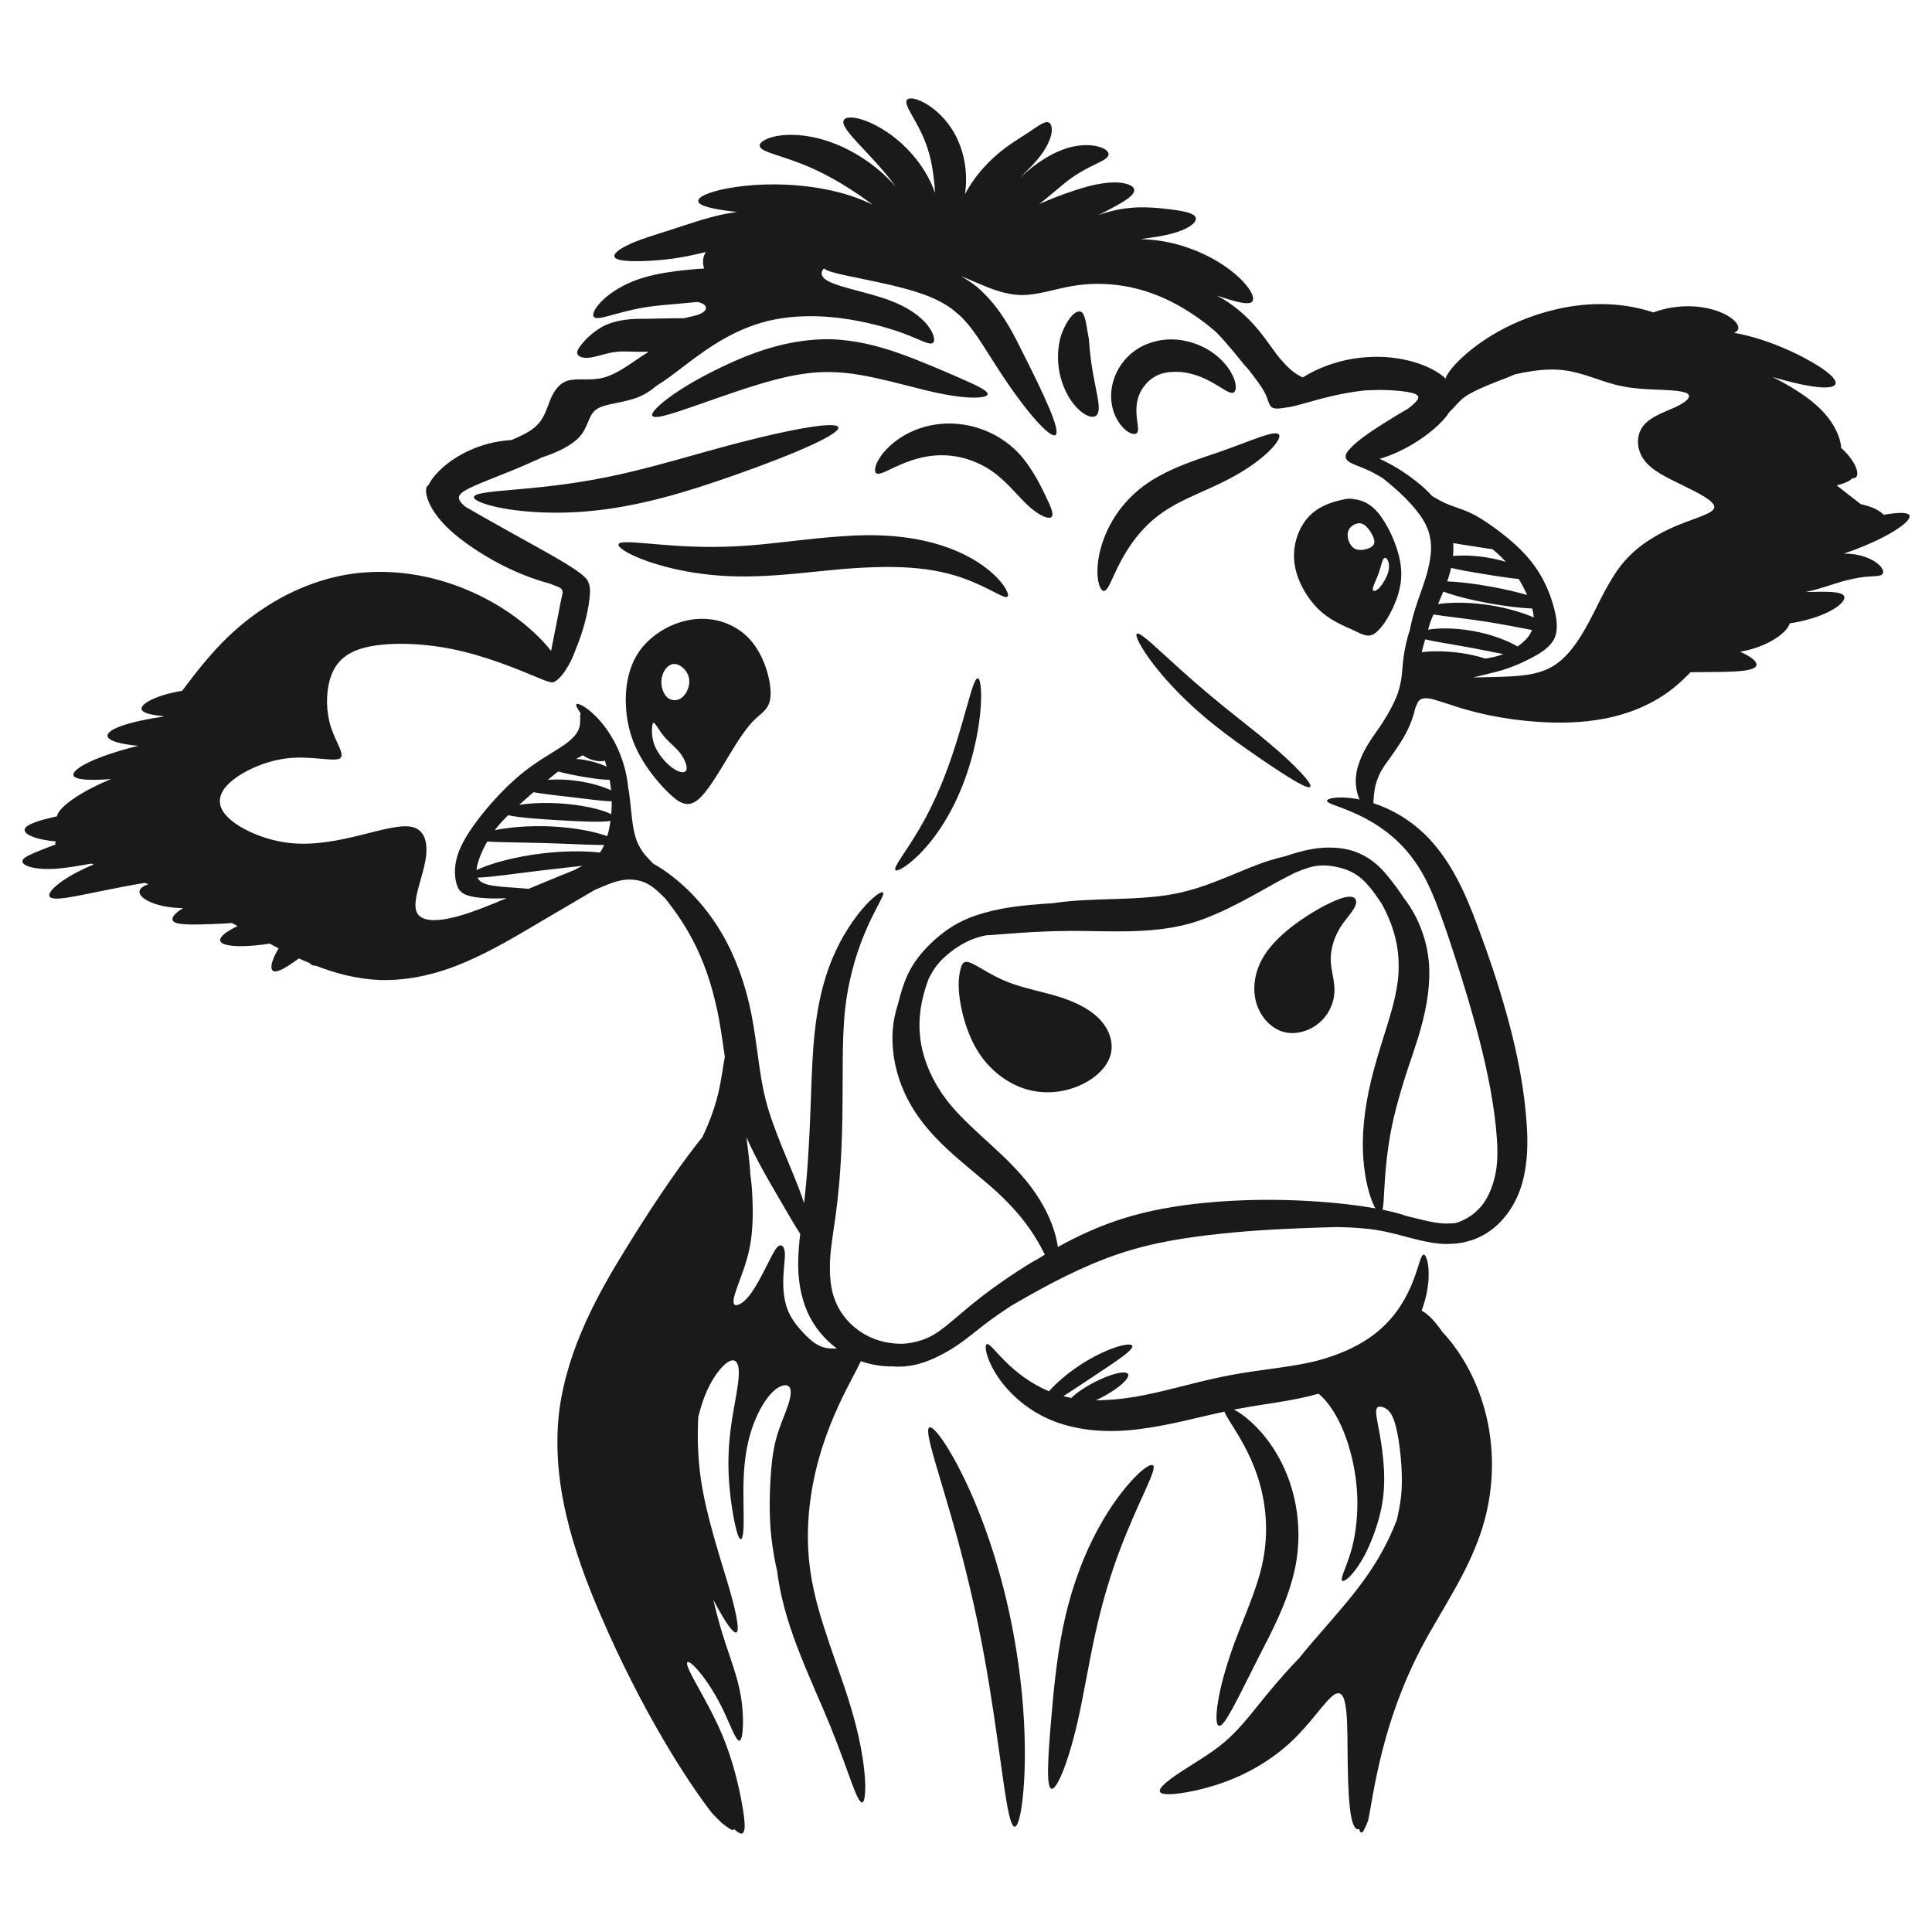 <?xml version="1.0" encoding="UTF-8" standalone="no"?>
<svg
   xmlns:dc="http://purl.org/dc/elements/1.1/"
   xmlns:cc="http://creativecommons.org/ns#"
   xmlns:rdf="http://www.w3.org/1999/02/22-rdf-syntax-ns#"
   xmlns:svg="http://www.w3.org/2000/svg"
   xmlns="http://www.w3.org/2000/svg"
   id="svg8"
   version="1.1"
   viewBox="0 0 1000 1000"
   height="1000"
   width="1000">
  <defs
     id="defs2" />
  <g
     transform="translate(0,-122.52)"
     id="layer1">
    <path
       id="path901"
       d="m 471.738,173.478 c -1.027,-0.038 -1.765,0.178 -2.169,0.589 -1.17,1.189 7.7e-4,3.751 2.187,7.657 2.24,4.003 5.218,8.966 7.509,15.206 1.309,3.448 2.281,7.043 3.015,10.932 0.928,4.914 1.391,9.886 1.751,14.617 -1.251,-3.538 -2.928,-7.219 -5.156,-10.915 -1.357,-2.235 -2.856,-4.401 -4.484,-6.476 -6.436,-8.198 -14.162,-14.11 -21.165,-17.706 -9.078,-4.683 -15.302,-4.857 -16.475,-2.724 -1.277,2.323 2.467,6.801 8.612,13.352 4.924,5.274 10.28,10.791 15.627,17.599 0.954,1.215 1.867,2.435 2.761,3.662 -4.854,-5.586 -11.155,-11.181 -18.873,-15.951 -0.459,-0.285 -0.921,-0.566 -1.387,-0.843 -8.893,-5.285 -18.193,-8.523 -26.973,-9.683 -15.277,-1.982 -23.472,2.627 -23.327,5.049 0.186,3.101 8.421,4.452 20.014,8.836 6.993,2.621 13.86,5.925 21.596,10.481 0.398,0.234 0.797,0.47 1.194,0.707 6.099,3.674 11.156,7.222 15.783,10.654 -7.252,-3.598 -15.68,-6.349 -25.095,-8.126 -2.533,-0.48 -5.089,-0.888 -7.657,-1.224 -16.303,-2.133 -31.653,-1.186 -42.52,0.863 -9.931,1.865 -15.239,4.447 -15.093,6.566 0.151,2.196 5.728,3.777 15.424,5.081 1.448,0.196 2.998,0.387 4.605,0.572 -1.964,0.268 -3.947,0.588 -5.952,0.981 -0.591,0.116 -1.18,0.238 -1.768,0.364 -8.864,1.918 -17.748,5.041 -24.598,7.253 -11.191,3.625 -18.298,5.582 -24.811,8.828 -4.528,2.256 -6.645,4.258 -6.313,5.625 0.339,1.394 3.115,2.114 8.031,2.33 5.342,0.235 15.916,-0.077 26.715,-1.951 4.14,-0.722 8.36,-1.691 12.568,-2.686 -0.481,0.773 -0.888,1.639 -1.139,2.641 -0.414,1.687 -0.418,3.551 0.176,5.467 0.05,0.132 0.108,0.257 0.161,0.386 -2.449,0.155 -4.918,0.341 -7.401,0.577 -2.377,0.226 -4.75,0.489 -7.108,0.793 -7.344,0.919 -14.302,2.278 -20.911,4.707 -8.479,3.154 -14.546,7.599 -18.078,11.283 -3.563,3.717 -4.525,6.53 -3.654,7.664 1.803,2.348 11.402,-2.328 25.694,-4.768 5.888,-1.036 11.378,-1.41 18.765,-2.077 2.281,-0.198 4.597,-0.408 6.904,-0.627 0.72,-0.068 1.431,-0.148 2.149,-0.218 0.387,0.082 0.81,0.155 1.151,0.251 2.674,0.752 3.679,2.09 3.303,3.386 -0.375,1.295 -2.131,2.549 -5.854,3.511 -1.634,0.422 -3.644,0.805 -5.613,1.277 -5.784,-0.027 -12.577,0.172 -19.705,0.286 l -0.81,0.013 c -5.971,-0.046 -12.618,0.285 -19.357,2.982 -7.239,3.295 -11.801,8.741 -13.247,10.574 -1.471,1.867 -2.273,3.347 -1.894,4.562 0.365,1.166 1.926,2.078 4.76,2.099 3.991,0.027 10.123,-2.6 14.928,-3.04 3.639,-0.651 8.613,0.035 14.98,-0.13 0.304,-10e-4 0.609,-0.002 0.913,-0.008 0.467,-0.008 0.919,-0.04 1.382,-0.055 -1.23,0.775 -2.479,1.587 -3.739,2.435 -6.503,4.374 -13.122,9.338 -19.803,11.053 -6.681,1.715 -13.418,0.18 -18.148,1.48 -4.73,1.3 -7.449,5.437 -9.4,10.225 -1.951,4.788 -3.133,10.226 -8.572,14.484 -2.946,2.306 -7.13,4.254 -11.351,6.072 -2.807,0.19 -6.168,0.56 -9.641,1.314 -3.302,0.719 -6.644,1.756 -9.927,3.097 -8.527,3.486 -15.433,8.545 -19.763,13.505 -1.759,2.016 -2.949,3.855 -3.674,5.457 -0.09,0.032 -0.182,0.063 -0.266,0.11 -1.534,0.865 -1.782,5.669 2.588,12.781 3.589,5.77 9.125,11.262 16.525,16.63 4.446,3.272 9.283,6.395 14.393,9.254 10.348,5.79 20.639,9.832 29.441,12.134 0.617,0.261 1.239,0.505 1.826,0.72 1.937,0.71 3.388,1.242 4.126,1.906 0.51,0.459 0.678,1.019 0.833,2.099 -0.993,4.251 -1.957,9.499 -3.07,15.216 0,0.023 -0.481,2.457 -0.487,2.48 -0.874,4.448 -1.749,8.661 -2.48,12.485 -1.456,-1.921 -3.382,-4.178 -5.929,-6.759 -7.323,-7.421 -19.883,-17.509 -37.848,-24.997 -16.762,-7.026 -38.501,-11.627 -61.757,-7.812 -15.247,2.625 -29.838,8.677 -43.052,17.383 -7.887,5.197 -15.118,11.229 -21.579,17.809 -7.144,7.274 -14.198,16.179 -20.749,24.98 -5.854,0.965 -10.836,2.39 -14.564,4.003 -4.583,1.981 -6.736,3.993 -6.46,5.495 0.283,1.544 2.977,2.533 7.674,3.218 1.138,0.166 2.402,0.318 3.762,0.461 -0.041,0.057 -0.082,0.113 -0.123,0.171 -17.224,2.513 -29.21,6.431 -28.955,9.987 0.178,2.484 6.327,4.282 15.931,5.156 -3.497,0.845 -6.857,1.749 -10.022,2.704 -15.553,4.693 -24.216,9.765 -23.55,12.492 0.586,2.399 7.811,2.857 19.535,2.031 -7.451,3.007 -14.017,6.444 -19.028,9.839 -5.705,3.866 -8.772,7.239 -9.014,9.417 -1.463,0.338 -2.991,0.682 -4.296,1.011 -7.859,1.98 -12.424,3.871 -12.447,6.082 -0.022,2.115 4.528,4.414 13.042,5.568 1.025,0.139 2.105,0.248 3.203,0.346 -0.405,0.627 -0.546,1.074 -0.366,1.332 0.053,0.076 0.144,0.127 0.253,0.168 -5.219,1.991 -9.624,3.771 -10.829,4.276 -4.163,1.761 -6.522,3.115 -6.478,4.585 0.041,1.379 2.498,2.869 7.451,3.544 8.155,1.088 16.287,-0.353 28.29,-2.413 0.445,0.151 0.739,0.259 1.204,0.416 -6.501,2.674 -11.944,5.605 -16.026,8.427 -5.309,3.672 -7.554,6.609 -6.874,8.063 0.707,1.511 4.307,1.493 10.386,0.484 8.964,-1.488 23.422,-4.875 39.032,-7.449 0.573,0.224 1.171,0.467 1.751,0.697 -2.7,0.994 -4.391,2.159 -4.597,3.672 -0.249,1.831 1.849,4.052 6.325,5.871 4.031,1.638 9.673,2.783 16.232,2.852 -4.057,2.432 -5.884,4.732 -5.43,6.132 0.713,2.197 5.998,2.454 14.581,2.292 3.832,-0.077 9.911,-0.247 16.121,-0.725 0.787,0.419 1.539,0.799 2.335,1.229 0.199,0.108 0.421,0.232 0.622,0.341 -6.18,3.016 -9.428,5.672 -8.989,7.584 0.513,2.237 6.064,3.254 15.406,2.661 2.969,-0.174 6.424,-0.557 10.12,-1.169 1.545,0.832 3.107,1.659 4.682,2.48 -1.385,2.358 -2.428,4.49 -3.035,6.272 -0.935,2.755 -0.879,4.561 0.023,5.289 0.913,0.738 2.652,0.387 5.146,-0.895 2.164,-1.115 5.062,-3.066 8.372,-5.48 0.649,0.3 1.296,0.613 1.946,0.905 1.258,0.57 2.548,1.105 3.835,1.645 0.048,0.076 0.08,0.163 0.135,0.233 0.541,0.678 1.561,1.053 2.942,1.033 5.155,2.016 10.519,3.749 16.071,5.031 5.477,1.264 11.101,2.087 16.841,2.337 16.1,0.497 31.222,-3.606 44.251,-9.199 14.044,-5.975 27.562,-14.155 37.813,-20.217 11.637,-6.866 21.514,-12.59 29.396,-17.257 2.565,-1.026 5.767,-2.493 8.738,-3.549 3.469,-1.233 6.563,-1.862 9.739,-1.778 3.176,0.084 6.439,0.88 9.322,2.531 2.883,1.651 5.393,4.159 7.692,6.395 0.264,0.257 0.502,0.474 0.757,0.717 5.462,6.749 11.384,15.212 16.347,25.607 5.341,11.119 9.153,23.585 11.72,37.509 0.675,3.71 1.248,7.505 1.813,11.391 0.371,2.55 0.736,5.095 1.113,7.639 -0.91,4.542 -1.714,11.982 -3.622,19.733 -1.634,6.64 -4.098,13.483 -7.945,21.737 -9.006,11.067 -23.139,30.849 -40.017,58.416 -13.205,21.365 -29.599,50.103 -34.033,82.688 -1.424,11.273 -1.336,22.638 -0.076,33.883 0.79,7.046 2.034,13.993 3.629,20.784 4.262,18.234 10.763,35.418 17.513,51.12 21.566,50.201 45.051,86.466 57.799,102.933 1.955,2.071 3.649,3.791 5.084,5.164 3.594,2.924 5.661,4.122 6.207,3.629 0.116,-0.105 0.149,-0.303 0.128,-0.559 1.299,1.279 2.353,2.052 3.165,2.337 3.093,1.086 2.926,-4.429 1.254,-14.125 -1.672,-9.696 -4.849,-23.577 -10.534,-37.035 -5.685,-13.459 -13.878,-26.502 -16.804,-32.772 -2.925,-6.27 -0.583,-5.767 3.26,-1.673 3.844,4.095 9.197,11.789 13.46,20.4 4.264,8.611 7.44,18.14 9.28,17.22 1.839,-0.92 2.34,-12.29 0.584,-22.823 -1.756,-10.533 -5.768,-20.23 -9.362,-31.766 -1.702,-5.463 -3.312,-11.374 -4.933,-18.266 6.15,11.612 10.329,17.55 11.921,16.914 1.653,-0.661 0.464,-8.293 -3.373,-21.835 -3.242,-11.509 -12.454,-38.435 -15.118,-58.574 -1.348,-9.694 -1.723,-19.674 -1.262,-29.953 0.017,-0.377 0.044,-0.752 0.063,-1.129 0.877,-3.579 1.93,-7.215 3.198,-10.524 3.488,-9.103 8.571,-15.724 12.176,-17.97 3.605,-2.246 5.733,-0.118 5.615,6.029 -0.118,6.147 -2.481,16.314 -3.9,26.246 -1.419,9.932 -1.892,19.625 -1.124,30.148 0.769,10.523 2.777,21.873 4.374,26.602 1.597,4.729 2.78,2.835 3.075,-3.19 0.295,-6.025 -0.297,-16.199 0.058,-25.539 0.355,-9.34 1.656,-17.855 4.198,-25.539 2.542,-7.684 6.325,-14.541 10.049,-18.501 3.724,-3.96 7.389,-5.024 9.044,-3.724 1.655,1.299 1.3,4.965 -0.296,9.814 -1.596,4.848 -4.433,10.874 -6.207,17.496 -1.774,6.622 -2.483,13.832 -2.897,21.044 -0.414,7.213 -0.531,14.423 -0.236,20.927 0.296,6.503 1.004,12.297 2.127,18.8 0.443,2.567 0.955,5.221 1.545,7.416 0.109,0.906 0.209,1.81 0.338,2.719 0.017,0.113 0.033,0.228 0.05,0.341 2.145,14.372 6.611,27.822 11.436,39.987 5.524,14.015 11.274,26.426 15.64,37.188 10.091,24.84 13.86,40.163 16.686,39.679 2.028,-0.348 3.039,-16.6 -4.422,-43.817 -3.616,-13.17 -7.588,-23.452 -12.755,-38.62 -4.037,-11.938 -7.921,-24.404 -9.713,-36.89 -0.014,-0.099 -0.028,-0.197 -0.042,-0.296 -2.992,-20.488 -0.494,-40.666 4.374,-58.225 4.725,-16.963 11.35,-30.369 16.136,-39.568 2.505,-4.815 4.449,-8.439 5.588,-10.98 5.641,1.985 11.25,2.791 16.49,2.729 1.698,0.144 3.46,0.163 5.227,0.055 4.474,-0.272 8.945,-1.318 13.731,-3.22 4.787,-1.902 9.886,-4.659 14.589,-7.857 4.703,-3.198 9.006,-6.835 13.375,-10.2 4.369,-3.365 8.798,-6.458 13.668,-9.656 0.258,-0.169 0.53,-0.347 0.79,-0.517 3.434,-2.005 7.066,-4.098 11.04,-6.315 14.458,-8.039 32.332,-17.181 51.627,-22.747 6.235,-1.824 12.641,-3.287 19.211,-4.502 6.634,-1.227 13.352,-2.186 20.064,-3 18.548,-2.229 36.354,-3.174 52.008,-3.737 5.149,-0.184 9.871,-0.32 14.373,-0.441 1.018,0.028 2.06,0.05 3.185,0.08 5.408,0.148 11.971,0.501 18.296,1.565 6.324,1.064 12.415,2.839 17.794,4.228 5.379,1.389 10.049,2.394 14.424,2.749 1.868,0.151 3.681,0.174 5.455,0.063 6.948,-0.151 14.974,-2.349 22.108,-8.033 7.528,-6.169 13.099,-15.267 15.542,-25.93 2.191,-9.358 2.356,-18.87 1.638,-28.491 -1.221,-17.688 -4.649,-35.366 -9.47,-53.234 -0.3,-1.114 -0.606,-2.224 -0.915,-3.333 -4.431,-15.935 -9.67,-31.321 -15.141,-45.818 -6.525,-17.726 -13.62,-32.724 -24.932,-44.873 -9.516,-10.029 -20.147,-15.524 -28.912,-18.399 0.048,-0.538 0.092,-1.104 0.138,-1.743 0.205,-2.898 0.528,-6.942 2.147,-10.972 1.818,-5.194 5.265,-8.873 9.921,-15.74 0.708,-1.045 1.409,-2.124 2.089,-3.24 3.542,-5.56 6.047,-11.337 7.348,-17.064 0.022,-0.096 0.035,-0.185 0.055,-0.281 0.243,-0.609 0.458,-1.172 0.662,-1.663 0.815,-1.964 1.444,-2.8 2.613,-3.238 1.169,-0.438 2.885,-0.48 5.099,0 2.214,0.48 4.932,1.486 8.359,2.531 0.274,0.084 0.571,0.158 0.853,0.241 10.923,3.864 26.871,7.864 46.523,9.132 10.396,0.693 22.149,0.583 34.221,-1.761 11.285,-2.176 22.778,-6.559 32.927,-13.917 1.762,-1.311 3.445,-2.68 5.061,-4.093 2.195,-1.919 4.258,-3.919 6.215,-5.959 7.415,-0.089 14.464,-0.051 20.059,-0.241 8.431,-0.284 13.523,-1.162 14.025,-3.383 0.402,-1.779 -2.523,-4.413 -8.482,-6.96 5.941,-1.017 11.215,-2.882 15.482,-5.159 6.603,-3.524 9.719,-7.262 10.2,-9.55 3.667,-0.531 7.124,-1.28 10.295,-2.197 12.717,-3.676 18.812,-9.116 17.982,-11.645 -0.921,-2.807 -8.522,-2.635 -20.091,-2.35 0.277,-0.058 0.557,-0.104 0.833,-0.166 7.37,-1.648 13.377,-3.984 18.429,-5.392 9.41,-2.419 11.435,-2.323 16.814,-2.663 1.999,-0.149 3.372,-0.404 3.917,-1.289 0.514,-0.833 0.219,-2.337 -1.48,-4.148 -2.939,-3.073 -9.521,-6.278 -18.669,-6.235 3.507,-1.178 6.832,-2.429 9.927,-3.704 16.461,-6.772 25.064,-13.46 24.054,-16.011 -0.713,-1.8 -5.527,-1.684 -13.403,-0.416 -1.881,-2.024 -5.708,-4.23 -11.732,-5.427 -2.903,-2.246 -5.788,-4.461 -9.766,-7.577 -0.885,-0.693 -1.824,-1.437 -2.761,-2.179 4.174,-1.043 6.907,-2.333 8.011,-3.627 v 0 c 0.843,0.01 1.506,-0.185 1.984,-0.637 1.669,-1.578 0.35,-7.465 -6.864,-14.373 -0.265,-0.252 -0.543,-0.495 -0.815,-0.742 -0.036,-0.787 -0.148,-1.669 -0.354,-2.651 -0.842,-4.024 -3.261,-9.543 -8.026,-14.998 -3.926,-4.445 -8.632,-8.148 -13.724,-11.439 -1.069,-0.699 -2.153,-1.381 -3.248,-2.049 -3.433,-2.093 -6.875,-3.947 -10.243,-5.57 7.617,2.147 14.259,3.844 19.964,4.743 7.46,1.176 11.955,0.749 12.67,-1.156 0.717,-1.91 -2.392,-5.174 -8.73,-9.232 -4.828,-3.091 -11.699,-6.735 -19.54,-9.972 -4.41,-1.83 -9.13,-3.518 -14.05,-4.911 -3.407,-0.964 -6.806,-1.751 -10.175,-2.36 1.108,-0.469 1.845,-1.077 2.129,-1.901 0.787,-2.287 -2.705,-6.623 -11.228,-9.54 -6.503,-2.212 -14.745,-3.045 -23.445,-1.578 -3.274,0.552 -6.337,1.411 -9.202,2.453 -17.907,-5.97 -36.472,-5.082 -51.652,-1.272 -20.555,5.006 -35.545,14.527 -44.449,22.055 -7.891,6.671 -11.229,11.72 -11.406,13.521 -2.425,-2.387 -6.63,-5.136 -12.881,-7.439 -5.422,-1.994 -11.851,-3.392 -18.973,-3.772 -4.005,-0.214 -8.093,-0.099 -12.194,0.359 -11.974,1.338 -22.293,5.386 -29.92,10.218 -0.52,-0.248 -1.05,-0.514 -1.588,-0.813 -3.477,-1.79 -6.309,-4.491 -10.283,-9.066 -2.976,-3.575 -5.965,-8.295 -9.952,-13.277 -0.365,-0.463 -0.737,-0.924 -1.114,-1.382 -6.407,-7.789 -13.815,-13.882 -21.579,-17.847 7.5,2.471 13.383,4.282 16.4,3.922 0.788,-0.061 1.467,-0.292 1.899,-0.798 0.432,-0.507 0.614,-1.286 0.421,-2.443 -0.651,-3.057 -4.548,-8.382 -11.773,-13.894 -7.361,-5.616 -17.228,-10.679 -28.646,-13.606 -0.345,-0.088 -0.692,-0.174 -1.038,-0.258 -5.756,-1.351 -11.369,-2.014 -16.648,-2.137 5.583,-0.851 10.128,-1.323 15.341,-2.631 9.155,-2.3 13.656,-5.886 13.215,-8.229 -0.473,-2.512 -5.787,-3.658 -14.15,-4.67 -4.265,-0.515 -10.493,-1.15 -16.901,-0.845 -3.334,0.167 -6.709,0.594 -10.07,1.282 -3.321,0.679 -6.454,1.602 -9.415,2.674 2.448,-1.199 4.734,-2.382 6.596,-3.371 7.562,-4.031 12.458,-7.097 12.018,-9.851 -0.407,-2.549 -6.251,-4.631 -16.106,-3.26 -4.798,0.674 -9.651,2.019 -14.742,3.697 -1.962,0.644 -3.944,1.333 -5.914,2.052 -4.431,1.617 -8.62,3.318 -12.407,5.034 0.508,-0.401 1.013,-0.788 1.525,-1.201 0.991,-0.781 1.96,-1.567 2.912,-2.352 6.615,-5.457 10.533,-9.134 15.933,-12.377 8.351,-5.245 15.398,-6.76 15.54,-9.861 0.063,-1.37 -1.596,-2.998 -5.289,-3.985 -3.641,-0.973 -9.263,-1.244 -15.808,0.672 -7.828,2.407 -14.846,6.949 -21.33,12.399 -0.989,0.831 -1.946,1.665 -2.874,2.495 -0.268,0.234 -0.523,0.464 -0.788,0.697 0.308,-0.307 0.615,-0.626 0.925,-0.933 3.818,-3.646 7.338,-7.058 10.388,-11.243 2.944,-4.04 4.639,-7.773 5.214,-10.852 0.574,-3.292 -0.226,-5.213 -1.425,-5.731 -1.271,-0.549 -2.979,0.267 -5.249,1.688 -2.054,1.332 -4.604,3.106 -7.963,5.257 -3.084,1.975 -7.809,4.919 -12.023,8.434 -2.249,1.818 -4.421,3.801 -6.483,5.926 -4.96,5.11 -8.826,10.585 -11.612,15.823 0.788,-5.404 0.82,-11.403 -0.401,-17.576 -0.953,-4.815 -2.607,-9.439 -4.936,-13.704 -4.273,-7.679 -10.2,-12.879 -15.113,-15.69 -3.08,-1.762 -5.587,-2.531 -7.298,-2.593 z m -45.287,87.98 c 2.692,2.484 15.256,4.191 33.895,8.417 11.442,2.763 25.334,6.266 34.367,14.193 0.73,0.576 1.442,1.186 2.134,1.826 6.741,6.232 12.236,15.94 17.812,24.528 15.798,24.992 28.862,39.053 31.616,37.291 2.918,-1.867 -4.942,-19.162 -18.07,-44.998 -4.493,-9.114 -10.316,-20.129 -19.718,-29.148 -0.946,-0.907 -1.925,-1.793 -2.944,-2.656 -2.676,-2.105 -5.451,-3.919 -8.274,-5.49 2.402,0.946 5.397,2.207 9.129,3.792 6.102,2.591 13.961,5.936 22.321,6.019 8.36,0.083 17.224,-3.093 26.168,-4.64 8.944,-1.546 17.973,-1.462 26.499,-0.083 8.526,1.379 16.553,4.053 24.159,7.815 7.607,3.762 14.797,8.612 20.189,12.959 1.341,1.081 2.568,2.129 3.689,3.082 2.846,2.927 5.714,6.159 8.821,9.884 0.329,0.394 0.658,0.79 0.986,1.186 2.312,2.851 4.604,5.773 7.218,8.64 0.503,0.663 1.024,1.335 1.567,2.036 2.592,3.344 5.352,7.065 6.877,10.177 1.525,3.113 1.817,5.62 3.092,6.792 1.276,1.172 3.531,1.006 6.144,0.63 0.499,-0.072 1.014,-0.16 1.527,-0.246 2.512,-0.232 6.133,-1.215 10.792,-2.531 8.59,-2.426 17.932,-4.984 29.695,-6.303 0.227,-0.025 0.449,-0.038 0.675,-0.063 0.859,-0.014 1.811,-0.054 2.832,-0.098 2.906,-0.125 5.914,-0.166 9.656,0.023 3.741,0.188 8.213,0.604 11.118,1.294 2.905,0.69 4.244,1.652 3.471,3.26 -0.759,1.58 -3.542,3.775 -5.008,4.923 -2.027,1.179 -4.079,2.389 -6.092,3.609 -10.662,6.459 -20.117,12.657 -24.107,17.27 -0.029,0.03 -0.067,0.063 -0.095,0.093 -1.42,1.503 -2.13,2.717 -2.109,3.887 0.021,1.171 0.772,2.299 3.03,3.448 2.258,1.15 6.019,2.322 9.53,4.035 2.343,1.144 4.544,2.499 6.428,3.524 3.448,2.725 7.198,5.881 10.955,9.51 5.849,5.853 12.186,12.995 13.651,20.859 0.323,1.337 0.512,2.719 0.592,4.138 0.251,4.485 -0.61,9.323 -1.816,14.047 -1.805,6.754 -4.6,13.453 -6.568,19.959 -1.149,3.79 -2.002,7.308 -2.623,10.526 -0.312,0.892 -0.643,1.915 -0.993,3.185 -0.815,2.951 -1.693,7.044 -2.195,10.744 -0.502,3.7 -0.626,7.002 -1.023,10.075 -0.379,2.936 -1.021,5.675 -2.097,8.938 -0.527,1.307 -1.095,2.661 -1.766,4.096 -1.996,4.32 -4.479,8.491 -7.705,13.282 -0.655,0.926 -1.337,1.88 -2.031,2.867 -4.397,6.254 -8.404,12.822 -9.814,20.759 -0.843,5.621 0.226,10.292 1.68,13.516 -0.582,-0.118 -1.151,-0.225 -1.698,-0.319 -2.809,-0.479 -5.231,-0.695 -7.263,-0.737 -0.677,-0.014 -1.31,-0.009 -1.901,0.013 -3.937,0.145 -5.944,1.007 -5.989,1.625 -0.105,1.439 4.771,2.392 13.159,5.997 8.05,3.459 20.308,10.012 29.878,22.263 8.754,10.938 13.54,24.089 19.59,41.723 4.828,14.46 9.634,29.541 13.879,44.968 0.295,1.073 0.587,2.146 0.875,3.22 4.639,17.281 8.205,33.769 9.964,50.195 0.901,8.918 1.319,16.763 -0.013,24.064 -1.532,8.149 -4.66,15.014 -9.402,19.54 -3.376,3.362 -7.473,5.519 -11.497,6.734 -1.71,0.076 -3.384,0.228 -5.194,0.196 -3.312,-0.059 -7.094,-0.768 -10.937,-1.655 -2.893,-0.668 -5.954,-1.452 -9.292,-2.27 -2.743,-1.015 -6.865,-2.139 -12.277,-3.225 1.049,-4.405 0.596,-16.71 3.155,-33.732 1.846,-12.477 5.178,-24.708 10.185,-40.017 1.619,-4.762 3.355,-9.768 4.938,-14.905 3.807,-12.354 6.5,-24.829 5.829,-37.873 -1.013,-15.039 -6.908,-26.906 -13.272,-35.092 -2.047,-3.153 -4.42,-6.404 -6.511,-9.059 -3.946,-5.01 -6.844,-7.879 -10.258,-10.288 -3.414,-2.409 -7.344,-4.358 -11.94,-5.437 -2.873,-0.674 -6.004,-1.008 -9.162,-1.041 -1.894,-0.02 -3.798,0.07 -5.661,0.258 -4.967,0.502 -9.634,1.713 -13.847,2.985 -1.367,0.413 -2.676,0.854 -3.995,1.289 -2.553,0.591 -5.314,1.326 -8.322,2.272 -12.87,4.033 -28.257,12.376 -44.386,16.169 -5.789,1.444 -11.869,2.265 -18.253,2.786 -3.229,0.264 -6.504,0.447 -9.796,0.599 -10.884,0.467 -19.966,0.454 -30.512,1.384 -3.191,0.283 -6.23,0.663 -9.187,1.083 -1.193,0.078 -2.396,0.139 -3.584,0.226 -5.165,0.378 -10.313,0.803 -15.545,1.502 -5.231,0.7 -10.544,1.674 -16.267,3.306 -5.723,1.631 -11.855,3.919 -18.221,8.226 -6.366,4.307 -12.965,10.634 -17.25,16.859 -4.285,6.225 -6.257,12.348 -7.702,17.33 -0.506,1.747 -0.915,3.303 -1.272,4.773 -1.36,4.123 -2.364,8.784 -2.716,13.952 -0.903,14.664 3.508,30.967 13.944,45.231 2.51,3.434 5.222,6.635 8.063,9.653 4.054,4.307 8.329,8.198 12.547,11.803 7.579,6.541 14.883,12.279 20.914,17.977 13.29,12.678 19.084,22.571 23.287,31.001 0,0.007 0,0.011 0.013,0.018 -1.193,0.724 -2.366,1.449 -3.521,2.177 -3.232,1.732 -6.701,3.882 -10.373,6.275 -6.06,3.95 -12.666,8.549 -18.496,13.042 -5.83,4.493 -10.892,8.883 -15.321,12.603 -4.43,3.719 -8.233,6.772 -12.643,8.821 -4.131,1.919 -8.79,2.947 -12.971,3.225 -6.368,0.136 -13.526,-1.185 -19.976,-4.893 -6.443,-3.679 -12.325,-9.874 -15.251,-17.511 -2.406,-5.921 -2.93,-12.937 -2.633,-20.555 0.347,-7.387 1.733,-14.887 2.884,-23.372 0.741,-5.412 1.339,-10.839 1.818,-16.279 1.369,-15.545 1.749,-30.993 1.786,-45.716 0.158,-24.598 -0.327,-40.789 3.556,-58.729 6.279,-29.69 19.162,-45.023 17.358,-46.546 -0.81,-0.683 -4.936,1.797 -10.86,8.765 -5.786,6.807 -13.527,18.399 -18.662,34.53 -5.932,18.907 -6.954,37.761 -7.722,61.664 -0.526,14.546 -1.132,29.638 -2.44,44.537 -0.332,3.785 -0.726,7.543 -1.156,11.288 -0.865,-2.579 -1.814,-5.286 -2.949,-8.261 -3.871,-10.205 -13.481,-31.112 -16.972,-45.394 -2.567,-10.04 -3.594,-20.361 -5.317,-32.117 -0.586,-4 -1.239,-8.038 -2.049,-12.104 -3.005,-15.266 -8.068,-29.227 -15.1,-41.387 -9.809,-16.885 -22.151,-27.786 -31.37,-33.813 -1.538,-1.005 -2.943,-1.832 -4.286,-2.583 -0.77,-0.858 -1.547,-1.63 -2.44,-2.558 -2.153,-2.237 -4.954,-5.499 -6.626,-10.724 -1.672,-5.225 -2.215,-12.413 -2.821,-18.16 -0.337,-3.196 -0.704,-5.912 -1.159,-8.314 -0.064,-0.63 -0.122,-1.258 -0.206,-1.889 -1.851,-13.932 -8.019,-25.155 -14.489,-32.478 -5.554,-6.287 -10.116,-8.621 -11.602,-8.61 -0.212,10e-4 -0.363,0.05 -0.444,0.143 -0.51,0.584 0.488,2.21 2.189,4.785 -0.512,0.923 0.066,3.969 -0.562,6.757 -0.752,3.344 -3.26,6.27 -8.194,9.698 -4.934,3.429 -12.286,7.357 -19.56,12.959 -7.274,5.602 -14.463,12.873 -20.734,20.397 -6.271,7.525 -11.619,15.297 -14.127,22.028 -2.508,6.73 -2.176,12.414 -1.131,16.177 1.045,3.763 2.802,5.602 7.609,6.689 4.395,0.993 11.339,1.349 18.373,0.925 -9.13,3.868 -18.411,7.636 -26.399,9.701 -10.521,2.719 -18.797,2.481 -20.453,-3.313 -1.656,-5.794 3.311,-17.14 4.848,-26.008 1.537,-8.867 -0.357,-15.254 -6.15,-17.027 -5.792,-1.773 -15.486,1.065 -26.953,3.902 -11.468,2.837 -24.71,5.675 -37.715,4.138 -13.005,-1.537 -25.77,-7.447 -31.683,-13.478 -5.913,-6.031 -4.968,-12.177 1.535,-17.97 6.503,-5.793 18.562,-11.232 30.266,-12.414 11.705,-1.182 23.054,1.891 26.246,0.236 3.192,-1.655 -1.773,-8.039 -4.374,-15.961 -2.601,-7.922 -2.839,-17.379 -0.592,-25.065 2.247,-7.686 6.976,-13.595 18.09,-16.432 11.114,-2.837 28.611,-2.601 45.4,0.828 16.788,3.429 32.857,10.047 41.374,13.596 5.546,2.311 7.862,3.299 9.109,3.381 0.055,0.037 0.107,0.079 0.166,0.108 1.521,0.739 4.477,-1.235 7.707,-6.062 2.05,-3.064 3.988,-6.967 5.543,-11.444 0.433,-1.03 0.859,-2.099 1.274,-3.215 1.508,-4.05 2.926,-8.541 3.975,-13.034 1.049,-4.493 1.729,-8.983 1.906,-11.925 0.177,-2.942 -0.149,-4.33 -0.637,-5.497 -0.046,-0.11 -0.098,-0.208 -0.145,-0.314 -0.092,-0.722 -0.618,-1.563 -1.507,-2.508 -0.076,-0.095 -0.201,-0.223 -0.304,-0.293 -5.254,-5.269 -21.333,-13.673 -39.398,-23.781 -5.614,-3.141 -8.622,-4.845 -13.972,-7.855 -3.707,-2.121 -6.214,-3.54 -8.572,-4.921 -0.241,-0.217 -0.492,-0.436 -0.72,-0.65 -2.09,-1.965 -3.385,-3.763 -1.964,-5.623 1.422,-1.86 5.558,-3.784 11.346,-6.187 5.788,-2.403 13.232,-5.287 17.809,-7.168 4.577,-1.881 6.292,-2.759 8.798,-3.845 1.323,-0.573 2.87,-1.22 4.479,-2.036 8.01,-2.586 15.315,-6.247 19.229,-10.441 4.965,-5.32 4.493,-11.47 9.104,-14.544 4.611,-3.073 14.307,-3.072 22.228,-6.501 3.147,-1.362 6.007,-3.27 8.512,-5.447 4.903,-2.999 9.864,-6.852 14.905,-10.692 6.311,-4.806 12.75,-9.571 20.315,-13.834 7.565,-4.263 16.261,-8.025 26.459,-9.989 10.198,-1.964 21.904,-2.132 33.732,-0.627 11.828,1.505 23.785,4.681 32.145,7.732 8.36,3.051 13.125,5.977 15.173,5.35 2.048,-0.627 1.379,-4.807 -2.215,-9.362 -3.594,-4.555 -10.117,-9.488 -20.525,-13.25 -10.408,-3.762 -24.703,-6.353 -30.68,-9.448 -4.356,-2.255 -4.287,-4.774 -2.493,-6.752 z m 132.121,22.278 c -0.278,0.005 -0.588,0.047 -0.938,0.135 -2.285,0.781 -5.715,4.733 -8.322,11.983 -1.597,5.063 -2.163,11.058 -1.282,17.267 1.25,8.806 5.115,16.079 9.48,20.576 4.312,4.441 8.119,5.321 9.831,3.983 1.811,-1.415 1.584,-4.972 0.715,-9.819 -0.866,-4.829 -2.249,-10.955 -3.138,-17.147 -0.679,-4.731 -1.018,-8.602 -1.334,-12.826 -0.909,-4.407 -1.307,-8.617 -2.275,-11.356 -0.264,-0.551 -0.498,-1.417 -0.991,-2.021 -0.378,-0.463 -0.914,-0.79 -1.748,-0.775 z M 429.461,298.099 c -2.445,-0.029 -4.876,0.042 -7.291,0.203 -17.636,1.176 -33.732,7.152 -46.596,13.232 -25.994,12.104 -39.288,23.744 -37.963,26.146 1.581,2.866 17.505,-3.71 43.451,-12.49 12.866,-4.266 27.804,-9.062 42.197,-9.944 1.997,-0.122 3.986,-0.173 5.969,-0.14 10.352,-4.5e-4 21.066,2.275 30.903,4.637 14.537,3.549 22.358,5.994 33.115,7.632 11.318,1.72 17.58,0.921 17.917,-0.73 0.374,-1.83 -5.169,-4.455 -15.193,-8.821 -5.989,-2.605 -20.352,-8.915 -31.505,-12.761 -10.184,-3.551 -22.122,-6.643 -35.004,-6.965 z m 177.851,0.113 c -3.827,-0.116 -7.809,0.402 -11.75,1.703 -1.467,0.484 -2.915,1.075 -4.334,1.771 -9.885,5.114 -15.184,14.51 -16.021,23.399 -0.766,9.041 2.985,15.635 6.162,18.87 3.342,3.404 6.099,3.645 7.04,2.754 1.081,-1.024 0.582,-3.314 0.15,-6.711 -0.417,-3.286 -0.775,-8.058 0.82,-12.409 1.461,-4.217 5.007,-8.653 9.438,-10.681 0.652,-0.337 1.345,-0.622 2.071,-0.863 3.089,-1.023 6.8,-1.22 10.398,-0.963 7.373,0.638 13.773,3.915 18.293,6.624 4.557,2.73 7.321,4.839 8.989,3.938 1.412,-0.763 1.942,-4.77 -1.655,-10.799 -3.512,-5.886 -11.095,-13.156 -22.923,-15.768 -2.143,-0.495 -4.383,-0.793 -6.679,-0.863 z m 194.534,15.607 c 2.463,-0.064 4.919,0.02 7.328,0.301 9.635,1.123 18.501,5.379 27.074,7.567 8.573,2.187 16.847,2.305 23.705,2.601 6.858,0.296 12.298,0.77 13.834,2.247 1.536,1.477 -0.83,3.96 -6.032,6.443 -5.202,2.483 -13.243,4.966 -17.145,9.871 -3.902,4.906 -3.664,12.235 0.356,17.734 4.02,5.499 11.823,9.164 19.981,13.124 8.158,3.961 16.67,8.217 16.375,11.409 -0.296,3.191 -9.399,5.32 -19.093,9.34 -9.694,4.019 -19.982,9.931 -27.608,18.797 -7.625,8.866 -12.592,20.69 -18.03,30.916 -5.438,10.226 -11.35,18.858 -19.211,23.41 -7.862,4.552 -17.676,5.026 -29.025,5.322 -3.889,0.101 -7.914,0.183 -11.903,0.268 3.148,-0.705 5.835,-1.383 8.118,-1.954 3.666,-0.917 6.446,-1.568 10.052,-2.839 3.606,-1.271 8.038,-3.162 12.62,-5.615 4.582,-2.454 9.309,-5.468 11.318,-9.814 2.01,-4.345 1.301,-10.018 -0.236,-15.84 -1.537,-5.823 -3.902,-11.795 -7.153,-17.262 -3.251,-5.468 -7.39,-10.434 -12.828,-15.399 -5.438,-4.965 -12.177,-9.931 -17.112,-13.034 -4.935,-3.103 -8.069,-4.345 -11.379,-5.528 -3.31,-1.182 -6.798,-2.303 -10.05,-4.018 -1.659,-0.875 -3.254,-1.899 -4.582,-2.638 -2.606,-2.907 -5.41,-5.402 -8.126,-7.504 -6.879,-5.494 -13.522,-9.249 -18.993,-11.687 5.48,-1.616 11.555,-4.251 17.528,-7.87 3.788,-2.295 7.315,-4.848 10.456,-7.534 3.448,-2.871 6.236,-5.914 8.256,-8.991 1.052,-0.96 2.055,-2.058 2.967,-3.077 2.009,-2.246 3.606,-4.022 7.18,-6.089 3.574,-2.068 9.137,-4.434 14.368,-6.473 3.206,-1.25 6.287,-2.379 9.174,-3.684 5.555,-1.269 11.702,-2.34 17.812,-2.498 z m -52.587,5.523 c -0.032,0.042 -0.06,0.082 -0.09,0.123 -0.031,-0.036 -0.063,-0.074 -0.095,-0.11 0.057,6.1e-4 0.123,-0.008 0.186,-0.013 z m -257.971,22.389 c -1.714,-5.2e-4 -3.421,0.09 -5.109,0.268 -13.444,1.48 -23.071,8.167 -28.195,14 -5.219,5.941 -5.737,10.39 -4.497,11.384 1.491,1.194 4.861,-0.856 10.634,-3.504 5.744,-2.635 13.841,-5.717 23.114,-5.723 4.669,-0.032 9.495,0.729 14.2,2.267 5.641,1.844 10.752,4.688 14.98,8.204 6.564,5.256 12.162,12.745 17.325,17.004 5.472,4.53 9.379,5.625 10.546,4.452 1.278,-1.285 -0.169,-4.814 -2.934,-10.551 -2.048,-4.27 -6.801,-14.502 -13.977,-22.326 -5.447,-5.771 -12.526,-10.356 -20.646,-13.004 -5.075,-1.655 -10.299,-2.469 -15.442,-2.47 z m -62.148,0.828 c -8.629,0.152 -28.303,4.11 -54.436,11.178 -11.389,3.071 -23.554,6.637 -35.648,9.839 -8.521,2.256 -16.718,4.248 -24.929,5.901 -19.638,3.981 -36.202,5.443 -49.091,6.573 -12.5,1.097 -19.503,1.818 -19.718,3.764 -0.192,1.735 6.433,4.636 19.399,6.521 13.089,1.902 31.303,2.476 52.256,-0.695 8.805,-1.344 17.607,-3.253 26.437,-5.58 12.574,-3.313 24.867,-7.39 35.957,-11.293 34.022,-11.946 55.562,-21.772 54.551,-25.067 -0.252,-0.82 -1.901,-1.192 -4.778,-1.141 z m 230.84,4.244 c -4.385,0.088 -14.775,4.743 -29.8,9.982 -8.311,2.851 -19.759,6.374 -29.975,12.006 -2.723,1.501 -5.402,3.164 -8.003,5.034 -14.704,10.887 -21.561,25.828 -23.502,37.158 -1.952,11.392 0.803,17.33 2.543,17.405 2.263,0.098 3.824,-5.508 8.166,-14.002 4.377,-8.564 11.394,-19.186 22.612,-26.8 1.992,-1.408 4.112,-2.697 6.353,-3.922 8.634,-4.722 18.93,-8.546 27.776,-13.237 19.163,-10.048 27.447,-20.649 25.89,-22.905 -0.356,-0.515 -1.047,-0.737 -2.059,-0.717 z m 37.833,33.863 c -1.085,0.067 -2.32,0.31 -4.301,0.8 -3.963,0.98 -10.892,2.936 -16.051,8.407 -5.16,5.47 -8.539,14.45 -7.516,23.613 1.023,9.163 6.447,18.5 12.54,24.415 6.093,5.915 12.854,8.405 17.656,10.629 4.802,2.223 7.651,4.182 11.12,2.047 3.469,-2.135 7.558,-8.366 10.448,-15.081 2.89,-6.714 4.58,-13.919 2.934,-22.722 -1.645,-8.804 -6.624,-19.212 -11.381,-24.859 -4.758,-5.647 -9.296,-6.537 -12.053,-6.982 -1.378,-0.222 -2.311,-0.333 -3.396,-0.266 z m 5.648,12.683 c 1.338,-0.031 2.585,0.552 3.905,1.896 1.76,1.792 3.651,4.941 3.965,7.078 0.314,2.136 -0.944,3.27 -3.145,4.088 -2.201,0.818 -5.344,1.319 -7.546,-0.253 -2.202,-1.573 -3.46,-5.218 -3.02,-7.83 0.441,-2.611 2.58,-4.185 4.467,-4.75 0.472,-0.141 0.928,-0.218 1.374,-0.228 z m -255.185,6.192 c -4.086,0.04 -8.241,0.229 -12.452,0.552 -4.478,0.292 -8.93,0.689 -13.362,1.139 -15.62,1.584 -27.487,3.337 -41.259,4.04 -17.858,0.944 -32.843,-0.301 -43.759,-1.249 -10.81,-0.938 -16.799,-1.424 -17.318,0.248 -0.457,1.473 4.584,5.082 15.336,8.846 10.761,3.766 26.655,7.369 45.976,7.75 14.255,0.258 27.997,-1.156 42.749,-2.658 4.367,-0.445 8.648,-0.876 12.914,-1.246 14.258,-1.069 26.826,-1.448 38.681,-0.193 11.759,1.245 20.599,3.892 28.044,7.09 10.973,4.589 16.283,8.855 17.762,7.368 0.942,-0.947 -1.77,-7.933 -12.858,-15.953 -7.449,-5.296 -17.518,-10.048 -30.565,-12.904 -8.207,-1.796 -16.844,-2.685 -25.825,-2.819 -1.347,-0.02 -2.701,-0.023 -4.063,-0.01 z m 303.915,4.085 c 2.802,0.524 6.193,0.995 9.766,1.557 3.428,0.54 7.682,1.255 10.564,1.61 2.356,1.894 4.729,4.141 6.889,6.513 -2.988,-0.884 -6.221,-1.643 -9.608,-2.2 -6.622,-1.088 -12.862,-1.274 -17.729,-0.805 0.202,-2.17 0.26,-4.385 0.123,-6.634 -9e-4,-0.014 0,-0.029 0,-0.043 z m -35.365,7.652 c 0.519,-0.077 1.042,0.406 1.455,1.231 0.66,1.32 1.037,3.521 0.188,6.35 -0.849,2.829 -2.926,6.294 -4.717,8.086 -1.791,1.792 -3.299,1.914 -3.205,0.404 0.094,-1.51 1.792,-4.653 2.924,-7.767 1.132,-3.114 1.695,-6.194 2.45,-7.514 0.283,-0.495 0.594,-0.744 0.905,-0.79 z m 34.259,5.199 c 4.455,1.08 10.602,2.135 17.305,3.235 4.402,0.723 9.254,1.484 13.009,1.974 1.731,0.226 3.299,0.398 4.71,0.519 1.601,2.617 2.903,5.183 4.03,7.632 0.1,0.218 0.183,0.426 0.281,0.642 -5.002,-1.448 -11.149,-2.895 -17.761,-4.128 -9.377,-1.748 -17.759,-2.714 -23.613,-2.877 0.219,-0.633 0.44,-1.267 0.64,-1.896 0.539,-1.643 1.006,-3.351 1.399,-5.101 z m -4.04,12.267 c 5.417,2.013 13.814,4.217 23.437,5.984 8.548,1.57 16.648,2.534 22.587,2.766 0.365,1.327 0.63,2.633 0.765,3.927 0.023,0.224 0.029,0.447 0.045,0.67 -2.673,-1.128 -5.768,-2.262 -9.317,-3.308 -4.165,-1.227 -8.62,-2.242 -13.247,-2.977 -9.655,-1.533 -18.602,-1.612 -25.504,-0.823 -0.527,0.06 -1.001,0.133 -1.49,0.201 0.931,-2.108 1.792,-4.136 2.724,-6.441 z m -5.089,11.833 c 6.317,1.04 16.59,2.032 27.992,3.842 4.465,0.709 8.573,1.439 12.71,2.22 3.883,0.733 7.313,1.414 10.31,1.979 -0.455,1.166 -1.071,2.308 -1.911,3.416 -1.4,1.845 -3.388,3.59 -5.588,5.114 -1.249,-0.747 -2.724,-1.53 -4.459,-2.327 -4.97,-2.285 -11.226,-4.321 -18.14,-5.608 -7.985,-1.487 -15.457,-1.713 -21.205,-1.111 -0.904,0.095 -1.716,0.21 -2.485,0.336 0.454,-1.448 0.904,-2.935 1.241,-4.163 0.357,-0.876 0.674,-1.706 1.058,-2.611 0.131,-0.308 0.337,-0.763 0.477,-1.086 z m -378.324,2.235 c -1.378,-0.009 -2.763,0.059 -4.151,0.211 -11.097,1.213 -22.256,7.644 -28.503,16.497 -6.247,8.854 -7.581,20.136 -6.915,29.78 0.667,9.644 3.336,17.648 7.521,25.047 4.185,7.4 9.883,14.191 14.857,18.923 4.974,4.731 9.218,7.401 14.313,3.579 5.095,-3.822 11.038,-14.127 16.134,-22.559 5.096,-8.432 9.34,-14.981 13.465,-19.046 4.126,-4.065 8.127,-5.641 8.489,-12.798 0.363,-7.157 -2.914,-19.892 -10.07,-28.26 -6.261,-7.322 -15.497,-11.305 -25.143,-11.374 z m 225.044,7.617 c -0.104,0.017 -0.192,0.054 -0.266,0.113 -1.054,0.839 1.831,7.107 9.247,16.618 7.163,9.185 17.162,19.533 29.577,29.602 -2.6e-4,-2.1e-4 0.276,0.223 0.276,0.223 7.948,6.424 16.547,12.467 23.728,17.398 15.601,10.715 25.723,16.924 26.958,15.412 1.174,-1.439 -6.745,-10.393 -21.396,-22.72 -6.85,-5.765 -14.884,-11.961 -22.677,-18.266 l -0.268,-0.218 c -12.713,-10.296 -21.609,-18.334 -30.615,-26.577 -8.079,-7.393 -13.005,-11.835 -14.564,-11.584 z m 148.989,3.005 c 5.12,1.286 13.891,2.543 23.608,4.351 6.038,1.124 11.958,2.359 16.824,3.3 -3.13,1.22 -6.19,1.867 -9.355,2.315 -1.802,-0.611 -3.887,-1.201 -6.28,-1.731 -2.949,-0.652 -6.147,-1.174 -9.425,-1.527 -6.772,-0.729 -12.858,-0.625 -17.162,-0.023 0.513,-2.197 1.144,-4.486 1.791,-6.686 z m -388.858,12.761 c 3.092,-0.12 6.735,3.036 7.705,6.794 0.97,3.758 -0.727,8.125 -3.213,10.308 -2.486,2.183 -5.76,2.183 -8.006,0.12 -2.246,-2.063 -3.459,-6.182 -2.791,-9.944 0.668,-3.762 3.213,-7.158 6.305,-7.278 z m 157.341,7.421 c -2.087,-0.222 -4.462,10.982 -9.573,28.074 -2.248,7.508 -4.811,15.4 -8.008,23.512 -0.408,1.035 -0.821,2.066 -1.244,3.092 -3.586,8.703 -7.306,16.159 -11.303,22.998 -7.637,13.082 -13.899,20.192 -12.507,21.639 0.999,1.038 9.759,-3.67 19.738,-16.778 5.098,-6.704 9.749,-14.709 13.633,-23.856 0.463,-1.089 0.913,-2.186 1.347,-3.288 3.382,-8.59 5.739,-17.161 7.288,-25.127 3.581,-18.388 2.36,-30.082 0.629,-30.266 z M 338.381,496.671 c 0.195,0.043 0.43,0.231 0.72,0.572 1.03,1.214 2.732,4.367 5.219,7.158 2.487,2.791 5.762,5.216 8.066,8.369 2.304,3.153 3.64,7.038 2.731,8.615 -0.909,1.577 -4.065,0.849 -7.401,-1.638 -3.337,-2.487 -6.85,-6.732 -8.61,-10.737 -1.76,-4.005 -1.763,-7.752 -1.58,-10.002 0.114,-1.406 0.3,-2.22 0.675,-2.335 0.057,-0.017 0.116,-0.017 0.181,-0.002 z m -36.672,16.768 c 1.158,0.851 2.551,1.603 4.095,2.149 2.778,0.984 5.393,1.133 7.286,0.68 0.322,0.997 0.611,2.031 0.898,3.067 -3.092,-1.456 -7.005,-2.712 -11.303,-3.456 -1.513,-0.262 -2.999,-0.431 -4.457,-0.549 1.216,-0.72 2.369,-1.339 3.481,-1.891 z m -12.778,8.379 c 0.759,0.222 1.505,0.444 2.388,0.66 2.858,0.699 6.448,1.4 9.879,1.994 5.654,0.979 10.819,1.691 14.348,1.69 0.171,0.97 0.33,1.95 0.464,2.949 0.11,0.831 0.205,1.66 0.286,2.488 -0.307,-0.144 -0.599,-0.284 -0.93,-0.429 -4.69,-2.043 -11.088,-3.815 -18.213,-4.657 -3.663,-0.433 -7.26,-0.592 -10.641,-0.499 -1.032,0.028 -1.999,0.089 -2.944,0.158 1.864,-1.566 3.645,-3.006 5.365,-4.354 z m -12.778,10.732 c 2.598,0.51 5.99,0.967 10.007,1.45 5.635,0.666 4.335,0.505 9.969,1.171 8.286,0.979 15.732,1.983 20.48,2.114 0.013,0.74 0.013,1.479 0,2.215 -0.018,0.905 -0.068,1.814 -0.113,2.721 -0.045,0.523 -0.103,1.2 -0.148,1.695 -1.375,-0.705 -3.307,-1.45 -5.811,-2.179 -5.553,-1.617 -12.991,-2.906 -21.082,-3.391 -4.615,-0.276 -9.116,-0.273 -13.267,-0.023 -2.809,0.169 -5.297,0.447 -7.474,0.785 1.889,-1.703 3.798,-3.394 5.698,-5.054 0.598,-0.522 1.15,-0.988 1.743,-1.505 z M 263.011,544.456 c 2.895,0.687 7.399,1.227 13.094,1.7 3.892,0.324 8.494,0.633 12.826,0.893 11.887,0.712 22.276,1.166 27.029,0.391 -0.105,0.828 -0.217,1.643 -0.356,2.435 -0.335,1.911 -0.789,3.752 -1.294,5.447 -1.443,-0.528 -3.143,-1.069 -5.164,-1.6 -6.997,-1.839 -16.24,-3.24 -26.404,-3.534 -3.596,-0.104 -7.147,-0.064 -10.596,0.108 -6.321,0.314 -11.745,1.044 -16.044,1.921 0.531,-0.703 1.087,-1.406 1.673,-2.112 1.568,-1.887 3.346,-3.774 5.237,-5.65 z m -10.809,13.643 c 4.733,0.336 11.691,0.404 20.076,0.564 3.395,0.065 6.681,0.141 10.21,0.243 12.427,0.359 23.499,1.042 30.209,0.943 -0.684,1.614 -1.378,2.868 -2.179,3.96 -0.613,-0.07 -1.221,-0.142 -1.889,-0.203 -7.569,-0.693 -17.401,-0.617 -28.007,0.647 -7.063,0.842 -13.759,2.126 -19.705,3.674 -6.379,1.661 -11.204,3.437 -14.288,4.956 0.164,-2.056 0.84,-4.543 2.031,-7.521 0.881,-2.202 2.039,-4.666 3.541,-7.263 z m 433.42,12.382 c 3.159,0.077 6.411,0.666 9.315,1.552 3.871,1.182 7.125,2.896 10.11,5.555 2.985,2.66 5.705,6.268 7.715,9.194 0.93,1.355 1.711,2.557 2.546,3.724 4.437,8.097 8.787,19.254 8.625,32.15 0.089,10.243 -2.76,20.46 -6.448,32.273 -1.543,4.942 -3.13,9.862 -4.595,14.968 -4.746,15.872 -7.365,30.35 -7.496,44.04 -0.09,11.887 1.804,21.439 3.807,27.618 0.919,2.835 1.849,4.943 2.709,6.415 -8.826,-1.574 -20.367,-3.001 -34.37,-3.81 -16.034,-0.928 -34.504,-0.952 -53.984,0.948 -7.049,0.68 -14.2,1.625 -21.36,2.959 -7.088,1.321 -14.097,3.007 -20.982,5.161 -12.303,3.895 -23.596,9.109 -33.662,14.729 -1.373,-9.734 -6.612,-23.405 -19.164,-37.509 -6.443,-7.307 -13.225,-13.327 -20.621,-20.096 -3.914,-3.619 -7.788,-7.241 -11.316,-10.955 -2.478,-2.609 -4.776,-5.252 -6.837,-8.003 -8.467,-11.312 -12.992,-23.614 -13.596,-35.011 -0.675,-10.94 2.146,-20.352 4.371,-26.489 0.117,-0.324 0.209,-0.552 0.324,-0.86 1.75,-3.482 3.441,-6.213 5.959,-8.916 2.803,-3.009 6.627,-6.03 10.29,-8.266 3.664,-2.236 7.157,-3.681 10.877,-4.645 0.8,-0.207 1.617,-0.384 2.44,-0.552 9.278,-0.542 24.914,-2.249 44.246,-2.305 9.249,-0.033 19.5,0.427 30.339,0.178 3.502,-0.069 7.059,-0.232 10.651,-0.534 7.094,-0.596 14.183,-1.727 21.152,-3.694 16.98,-5 35.783,-16.624 44.622,-21.381 3.25,-1.744 6.17,-3.244 8.811,-4.592 0.168,-0.07 0.348,-0.145 0.514,-0.213 4.197,-1.729 7.832,-3.147 11.895,-3.531 1.016,-0.096 2.059,-0.128 3.112,-0.103 z m -384.175,0.181 c -1.302,0.691 -2.706,1.414 -4.088,2.152 -6.588,2.667 -14.627,5.918 -23.758,9.761 -2.075,-0.202 -4.342,-0.379 -6.589,-0.534 -6.061,-0.418 -11.243,-0.751 -14.672,-1.67 -2.785,-0.747 -4.396,-1.89 -5.176,-3.589 3.383,-0.074 8.557,-0.642 15.176,-1.467 7.241,-0.903 11.166,-1.431 19.317,-2.403 7.232,-0.862 13.97,-1.578 19.79,-2.25 z m 397.337,15.988 c -0.724,-0.019 -1.58,0.074 -2.581,0.298 -5.335,1.195 -14.734,6.133 -23.099,11.948 -8.364,5.815 -15.693,12.504 -19.836,20.071 -4.143,7.568 -5.097,16.008 -2.867,23.099 2.231,7.091 7.646,12.824 13.939,14.576 6.294,1.752 13.461,-0.478 18.399,-4.62 4.937,-4.142 7.647,-10.197 7.965,-15.85 0.318,-5.654 -1.752,-10.912 -1.911,-16.487 -0.159,-5.576 1.592,-11.472 4.459,-16.329 2.867,-4.858 6.853,-8.683 8.206,-11.868 1.1,-2.588 0.463,-4.756 -2.676,-4.838 z m -198.417,33.75 c -1.925,-0.077 -2.628,1.447 -3.238,3.887 -0.814,3.253 -1.466,8.135 -0.246,16.106 1.22,7.972 4.312,19.035 10.25,27.821 5.938,8.786 14.72,15.291 23.914,18.057 9.193,2.766 18.79,1.79 26.763,-1.465 7.973,-3.255 14.316,-8.785 16.593,-14.968 2.277,-6.182 0.487,-13.015 -4.068,-18.464 -4.555,-5.449 -11.876,-9.517 -20.741,-12.445 -8.865,-2.928 -19.277,-4.718 -27.819,-8.053 -8.541,-3.335 -15.211,-8.216 -19.033,-9.844 -0.956,-0.407 -1.733,-0.609 -2.375,-0.635 z m -114.01,90.784 c 5.478,12.346 12.13,23.443 16.395,30.773 4.812,8.309 8.592,14.824 11.446,19.204 -0.507,4.324 -0.917,8.742 -1.033,13.35 -0.295,9.187 1.026,18.532 4.795,27.194 3.549,7.868 8.964,14.172 15.163,18.765 -0.473,0.014 -0.95,0.034 -1.419,0.04 -2.967,0.042 -5.642,-0.378 -8.359,-1.841 -2.717,-1.463 -5.477,-3.971 -8.362,-7.148 -2.884,-3.177 -5.893,-7.021 -7.607,-11.87 -1.714,-4.85 -2.133,-10.701 -1.924,-16.011 0.209,-5.31 1.045,-10.075 0.752,-13.042 -0.293,-2.967 -1.714,-4.138 -3.218,-3.135 -1.504,1.003 -3.093,4.182 -5.643,9.239 -2.55,5.057 -6.064,11.999 -9.365,16.219 -3.301,4.22 -6.392,5.723 -7.647,4.971 -1.255,-0.752 -0.67,-3.76 1.211,-9.069 1.881,-5.309 5.058,-12.917 6.646,-21.36 1.588,-8.444 1.589,-17.721 1.254,-25.12 -0.227,-5.016 -0.616,-9.082 -1.099,-12.186 -0.201,-5.82 -1.207,-12.057 -1.989,-18.973 z m 350.591,60.723 c -1.373,0.016 -2.067,3.972 -4.492,10.857 -2.327,6.607 -6.697,16.774 -15.517,25.446 -8.299,8.329 -20.014,14.55 -35.009,18.552 -13.155,3.458 -28.519,4.444 -44.665,7.449 -1.595,0.296 -3.18,0.608 -4.755,0.935 -15.991,3.325 -30.91,7.976 -44.82,10.34 -7.334,1.202 -14.095,1.847 -20.428,1.803 0.937,-0.44 1.885,-0.9 2.849,-1.404 2.783,-1.458 5.424,-3.069 7.654,-4.67 4.511,-3.239 6.849,-6.078 6.13,-7.456 -0.27,-0.517 -0.953,-0.798 -1.979,-0.85 -1.71,-0.087 -4.371,0.461 -7.644,1.623 -2.589,0.919 -5.42,2.17 -8.206,3.629 -5.017,2.628 -9.126,5.528 -11.552,7.938 -1.076,-0.211 -2.143,-0.442 -3.195,-0.712 -0.294,-0.072 -0.577,-0.16 -0.868,-0.236 3.818,-2.424 8.309,-5.435 13.119,-8.622 4.673,-3.096 10.551,-6.975 14.15,-9.485 5.666,-3.952 8.908,-6.704 8.331,-7.965 -0.205,-0.448 -0.942,-0.667 -2.137,-0.627 -1.991,0.066 -5.253,0.852 -9.443,2.498 -4.822,1.894 -10.287,4.714 -15.718,8.311 -6.54,4.333 -12.005,9.119 -15.717,13.302 -0.022,0.025 -0.041,0.048 -0.063,0.073 -9.867,-4.091 -17.281,-10.262 -22.003,-14.87 -6.234,-6.083 -8.858,-10.116 -10.26,-9.465 -0.982,0.456 -0.891,5.712 4.128,14.228 4.784,8.118 15.033,19.998 32.373,26.254 12.906,4.531 27.437,5.455 42.924,3.388 15.515,-1.984 28.867,-5.805 43.604,-8.989 0.705,1.879 2.654,4.849 5.332,9.152 3.959,6.362 9.393,15.661 12.826,27.588 3.478,12.049 4.621,25.931 1.909,39.965 -0.018,0.096 -0.035,0.193 -0.053,0.288 -2.586,13.861 -10.27,30.273 -14.925,43.09 -9.298,25.291 -10.574,41.689 -8.003,42.478 3.025,0.929 9.576,-13.723 21.273,-36.704 6.125,-11.916 14.787,-27.974 18.386,-45.578 0.023,-0.117 0.046,-0.234 0.071,-0.351 3.324,-17.337 0.988,-34.205 -4.755,-48.121 -5.689,-13.761 -13.989,-23.091 -20.38,-28.323 -2.595,-2.124 -4.85,-3.588 -6.684,-4.522 0.599,-0.119 1.2,-0.246 1.798,-0.359 14.343,-2.706 27.621,-3.911 41.984,-7.86 2.572,2.125 5.139,5.089 7.659,9.106 2.837,4.522 5.614,10.373 7.89,17.822 2.276,7.449 4.05,16.491 4.434,25.802 0.384,9.311 -0.62,18.887 -2.601,26.602 -1.98,7.715 -4.934,13.566 -5.377,16.079 -0.443,2.513 1.624,1.686 4.254,-0.973 2.629,-2.659 5.824,-7.155 8.838,-13.42 3.014,-6.265 5.854,-14.306 7.361,-21.724 1.507,-7.418 1.684,-14.218 1.329,-20.661 -0.355,-6.443 -1.241,-12.533 -2.157,-17.646 -0.916,-5.113 -1.864,-9.252 -1.863,-11.587 7.6e-4,-2.335 0.947,-2.866 2.423,-2.689 1.476,0.177 3.49,1.066 5.056,3.371 1.566,2.304 2.69,6.028 3.606,10.817 0.916,4.789 1.624,10.641 1.979,16.257 0.355,5.616 0.354,10.995 -0.148,15.813 -0.502,4.818 -1.505,9.073 -2.097,11.941 -0.021,0.1 -0.031,0.167 -0.05,0.263 -1.346,3.481 -2.84,6.946 -4.504,10.378 -2.302,4.745 -4.869,9.329 -7.679,13.721 -6.444,10.134 -14.594,19.698 -22.02,28.29 -6.576,7.577 -11.826,13.558 -16.543,19.409 -0.304,0.319 -0.671,0.69 -0.968,1.003 -9.195,9.696 -14.715,16.553 -20.232,23.407 -5.517,6.854 -11.034,13.709 -17.972,19.477 -6.938,5.768 -15.3,10.451 -22.489,15.216 -7.189,4.765 -13.207,9.612 -8.943,10.867 4.263,1.255 18.806,-1.084 32.1,-5.934 13.293,-4.849 25.33,-12.206 34.861,-21.235 9.531,-9.03 16.555,-19.731 20.984,-23.324 4.43,-3.594 6.269,-0.084 7.105,7.105 0.836,7.189 0.668,18.058 0.835,28.842 0.167,10.784 0.669,21.481 1.924,27.252 1.142,5.252 2.898,6.394 3.963,5.553 0.308,1.237 0.683,1.901 1.126,1.949 0.537,0.058 1.164,-0.74 1.866,-2.322 0.516,-1.011 1.089,-2.354 1.713,-4.038 1.422,-6.871 3.101,-19.193 7.075,-35.036 4.035,-16.086 10.278,-34.878 20.525,-54.411 5.002,-9.495 11.042,-19.195 16.826,-29.514 0.897,-1.591 1.788,-3.198 2.663,-4.823 4.745,-8.805 9.004,-17.975 12.061,-27.763 6.67,-21.605 5.982,-42.837 1.319,-60.355 -4.861,-18.229 -13.594,-31.304 -20.287,-38.909 -0.579,-0.658 -1.121,-1.227 -1.67,-1.811 -3.831,-5.597 -7.664,-9.59 -10.88,-11.183 2.484,-6.511 3.427,-12.444 3.627,-16.839 0.374,-8.221 -1.462,-12.173 -2.493,-12.161 z m -255.461,89.385 c -0.16,-0.02 -0.299,-0.002 -0.419,0.055 -2.162,1.036 1.132,11.894 6.784,30.791 6.158,20.588 12.505,42.755 18.494,71.671 8.394,40.532 12.298,80.786 15.617,96.457 0.315,1.492 0.63,2.775 0.945,3.845 0.761,2.58 1.524,3.895 2.3,3.895 0.772,0 1.548,-1.314 2.277,-3.923 0.302,-1.08 0.594,-2.382 0.873,-3.895 1.464,-7.948 2.529,-21.939 1.954,-39.754 -0.586,-18.137 -2.813,-38.67 -7.263,-60.091 -5.991,-28.84 -14.859,-53.716 -23.976,-72.579 -8.3,-17.173 -15.183,-26.169 -17.586,-26.472 z m 114.71,19.49 c -1.663,-0.039 -5.443,2.596 -10.614,8.261 -5.903,6.467 -13.323,16.65 -20.004,30.153 -5.896,11.933 -10.68,25.321 -14.085,39.807 -0.455,1.936 -0.883,3.875 -1.282,5.816 -3.42,16.671 -5.027,34.748 -6.124,47.611 -1.888,22.063 -2.524,35.354 0.198,35.942 2.515,0.543 8.117,-11.723 13.27,-33.795 3.16,-13.522 5.744,-30.04 9.305,-46.222 0.399,-1.817 0.812,-3.634 1.239,-5.447 3.22,-13.677 6.966,-26 11.359,-37.652 9.75,-25.907 19.791,-42.41 17.32,-44.293 -0.149,-0.114 -0.344,-0.175 -0.582,-0.181 z"
       style="fill:#1a1a1a;stroke:none;stroke-width:1.284px;stroke-linecap:butt;stroke-linejoin:miter;stroke-opacity:1" />
  </g>
</svg>
